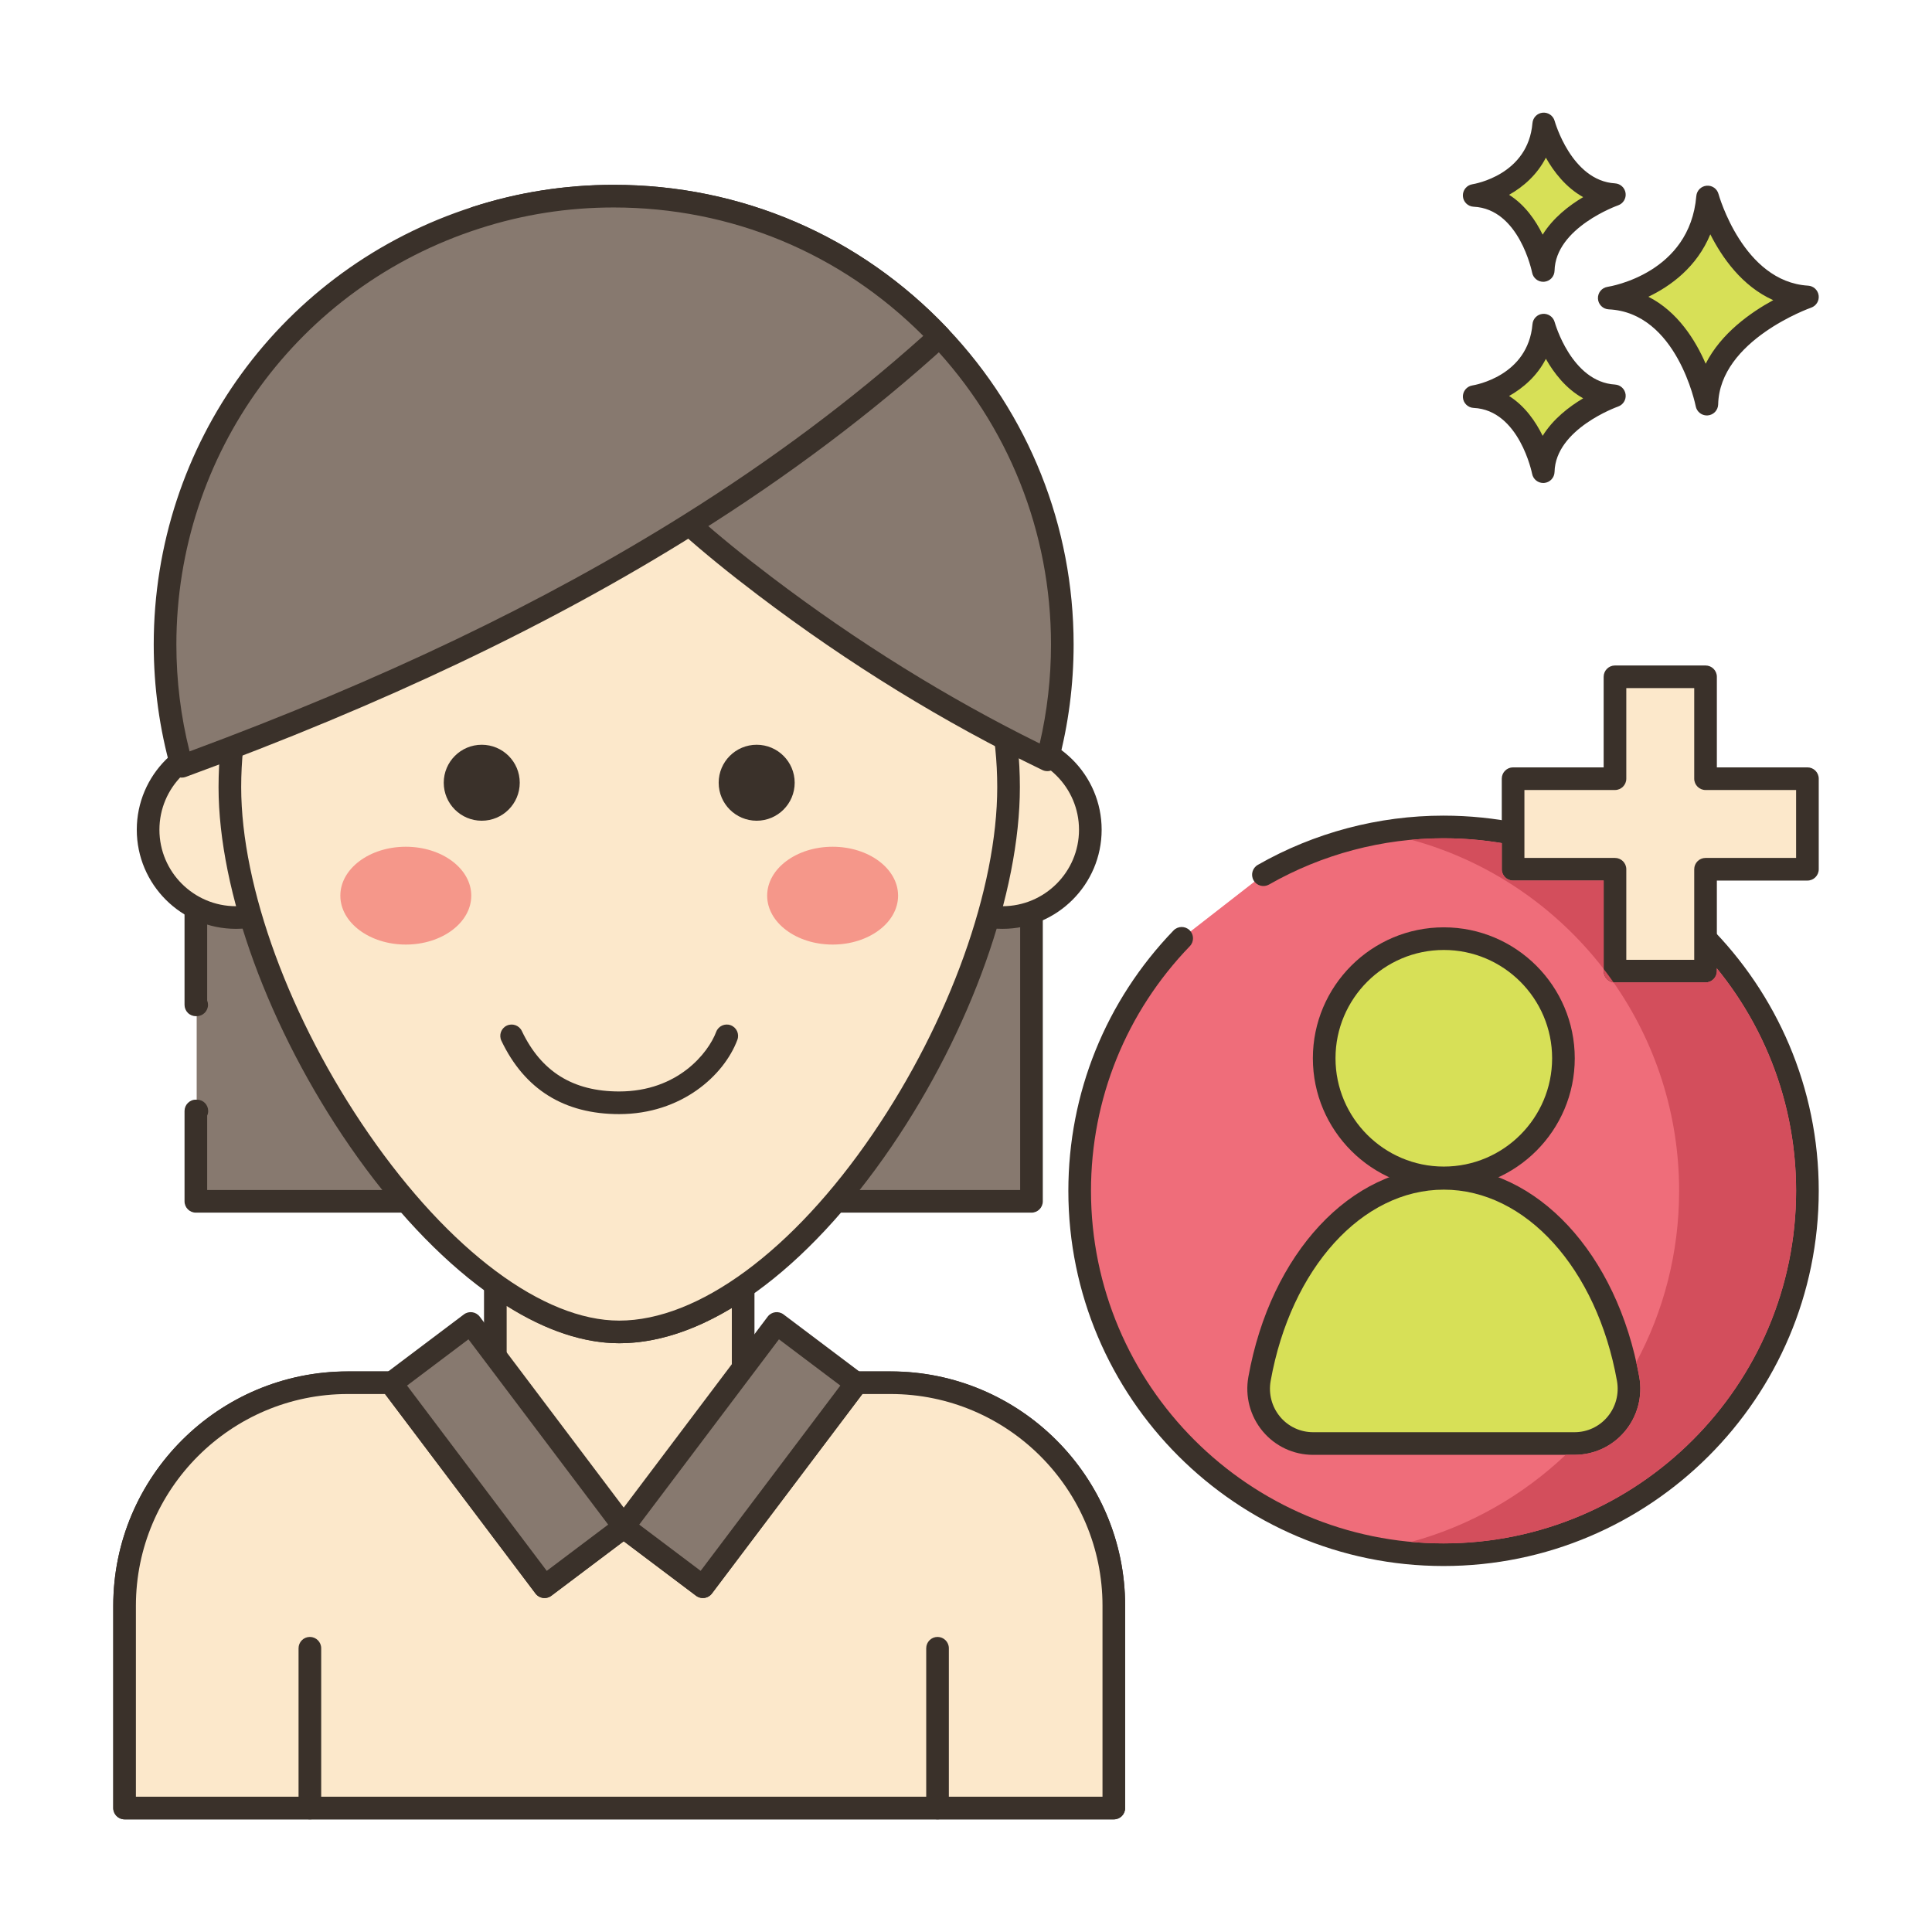 <svg id="Layer_1" enable-background="new 0 0 256 256" height="512" viewBox="0 0 256 256" width="512" xmlns="http://www.w3.org/2000/svg"><path d="m25.952 81.468v51.682c.038 0 .072-.005.11-.005v14.071c-.038 0-.073-.005-.11-.005v11.97h110.724v-77.713z" fill="#87796f"/><path d="m136.676 79.968h-110.724c-.828 0-1.5.671-1.5 1.5v51.682c0 .401.161.786.446 1.067.286.282.686.438 1.073.433l.091-.005c.828 0 1.5-.671 1.5-1.5 0-.2-.039-.391-.11-.566v-49.61h107.724v74.712h-107.724v-9.853c.086-.187.134-.393.134-.611 0-.829-.647-1.499-1.477-1.499-.028-.002-.108-.006-.138-.006-.388-.018-.787.15-1.073.433-.285.282-.446.666-.446 1.067v11.97c0 .829.672 1.5 1.5 1.5h110.724c.828 0 1.5-.671 1.5-1.5v-77.714c0-.828-.672-1.5-1.5-1.5z" fill="#3a312a"/><path d="m191.278 109.575c-8.687 0-16.829 2.309-23.869 6.329l-10.83 8.427c-8.364 8.671-13.517 20.46-13.517 33.459 0 26.629 21.587 48.215 48.215 48.215 26.629 0 48.215-21.587 48.215-48.215.001-26.628-21.586-48.215-48.214-48.215z" fill="#ef6d7a"/><path d="m191.278 108.075c-8.626 0-17.137 2.257-24.613 6.526-.719.411-.97 1.327-.559 2.046.412.721 1.327.968 2.047.559 7.023-4.012 15.021-6.132 23.125-6.132 25.759 0 46.715 20.957 46.715 46.715 0 25.759-20.957 46.715-46.716 46.715s-46.715-20.957-46.715-46.715c0-12.149 4.651-23.662 13.098-32.417.574-.596.558-1.546-.039-2.121-.596-.574-1.544-.558-2.121.038-8.987 9.318-13.938 21.571-13.938 34.5 0 27.413 22.302 49.715 49.715 49.715s49.716-22.302 49.716-49.715c0-27.412-22.302-49.714-49.715-49.714z" fill="#3a312a"/><path d="m191.313 124.376c-8.754 0-15.85 7.096-15.85 15.85s7.097 15.851 15.85 15.851c8.754 0 15.85-7.097 15.85-15.851s-7.097-15.85-15.85-15.85z" fill="#d7e057"/><path d="m191.313 122.876c-9.567 0-17.351 7.783-17.351 17.35.001 9.567 7.784 17.351 17.351 17.351s17.351-7.783 17.351-17.351c-.001-9.566-7.784-17.35-17.351-17.35zm0 31.701c-7.912 0-14.35-6.438-14.351-14.351 0-7.913 6.438-14.35 14.351-14.35s14.351 6.437 14.351 14.35c-.001 7.913-6.438 14.351-14.351 14.351z" fill="#3a312a"/><path d="m215.734 182.711c-2.739-15.268-12.634-26.576-24.421-26.576s-21.682 11.308-24.421 26.576c-.798 4.452 2.572 8.563 7.095 8.563h34.653c4.522-.001 7.892-4.111 7.094-8.563z" fill="#d7e057"/><path d="m217.21 182.446c-2.937-16.375-13.586-27.811-25.897-27.811s-22.959 11.436-25.897 27.811c-.463 2.582.232 5.212 1.907 7.215 1.655 1.979 4.084 3.113 6.664 3.113h34.652c2.58 0 5.009-1.135 6.664-3.113 1.675-2.004 2.37-4.633 1.907-7.215zm-4.209 5.289c-1.083 1.295-2.674 2.039-4.362 2.039h-34.652c-1.688 0-3.279-.743-4.362-2.039-1.104-1.319-1.562-3.054-1.256-4.76 2.677-14.92 12.112-25.34 22.944-25.34 10.833 0 20.269 10.42 22.944 25.341.306 1.705-.152 3.439-1.256 4.759z" fill="#3a312a"/><path d="m226.264 26.102c-.974 11.564-13.031 13.389-13.031 13.389 10.352.487 12.932 14.059 12.932 14.059.221-9.677 13.328-14.202 13.328-14.202-9.819-.587-13.229-13.246-13.229-13.246z" fill="#d7e057"/><path d="m239.583 37.851c-8.609-.515-11.839-12.025-11.87-12.141-.191-.702-.846-1.169-1.584-1.101-.725.066-1.298.642-1.359 1.367-.86 10.215-11.319 11.963-11.761 12.033-.763.115-1.313.79-1.273 1.56s.657 1.384 1.428 1.421c9.033.425 11.505 12.718 11.528 12.842.138.711.76 1.217 1.473 1.217.042 0 .084-.002.126-.005.765-.064 1.357-.693 1.375-1.459.194-8.509 12.198-12.777 12.319-12.819.675-.235 1.092-.914.994-1.623-.098-.708-.682-1.249-1.396-1.292zm-13.573 10.348c-1.357-3.131-3.71-6.909-7.591-8.878 2.933-1.405 6.412-3.914 8.206-8.274 1.552 3.071 4.202 6.881 8.339 8.724-3.009 1.639-6.927 4.406-8.954 8.428z" fill="#3a312a"/><path d="m204.554 43.083c-.689 8.179-9.217 9.47-9.217 9.47 7.322.344 9.147 9.944 9.147 9.944.156-6.844 9.427-10.045 9.427-10.045-6.944-.415-9.357-9.369-9.357-9.369z" fill="#d7e057"/><path d="m214.001 50.955c-5.77-.345-7.977-8.186-7.999-8.265-.189-.702-.858-1.164-1.581-1.102-.726.065-1.3.642-1.361 1.368-.579 6.871-7.651 8.067-7.947 8.114-.763.115-1.313.79-1.273 1.561.04.77.657 1.384 1.428 1.421 6.039.284 7.729 8.644 7.744 8.726.136.712.759 1.22 1.473 1.22.041 0 .083-.001.125-.005.765-.063 1.358-.694 1.376-1.461.13-5.708 8.335-8.633 8.416-8.661.677-.234 1.094-.913.997-1.622-.099-.71-.684-1.251-1.398-1.294zm-9.59 6.795c-.924-1.886-2.341-3.948-4.45-5.281 1.857-1.041 3.7-2.63 4.874-4.917 1.058 1.874 2.656 3.955 4.944 5.225-1.85 1.101-3.991 2.741-5.368 4.973z" fill="#3a312a"/><path d="m204.554 16.425c-.689 8.179-9.217 9.471-9.217 9.471 7.322.344 9.147 9.944 9.147 9.944.156-6.844 9.427-10.045 9.427-10.045-6.944-.416-9.357-9.37-9.357-9.37z" fill="#d7e057"/><path d="m214.001 24.297c-5.77-.345-7.977-8.186-7.999-8.265-.189-.702-.858-1.163-1.581-1.102-.726.065-1.3.642-1.361 1.368-.579 6.871-7.651 8.067-7.947 8.114-.763.115-1.313.79-1.273 1.56.04.771.657 1.385 1.428 1.421 6.039.284 7.729 8.644 7.744 8.726.136.712.759 1.22 1.473 1.22.041 0 .083-.001.125-.005.765-.063 1.358-.694 1.376-1.461.13-5.709 8.336-8.634 8.416-8.662.677-.234 1.094-.913.997-1.622-.099-.708-.684-1.249-1.398-1.292zm-9.59 6.796c-.924-1.886-2.341-3.948-4.45-5.281 1.857-1.042 3.7-2.631 4.874-4.918 1.058 1.874 2.656 3.956 4.944 5.225-1.85 1.101-3.991 2.741-5.368 4.974z" fill="#3a312a"/><path d="m118.011 183.224h-19.54v-12.693c-5.405 3.745-10.997 5.954-16.424 5.954-5.206 0-10.698-2.232-16.081-6.021h-.332v12.759h-19.551c-16.335 0-29.576 13.234-29.576 29.56v26.788h131.08v-26.788c0-16.325-13.241-29.559-29.576-29.559z" fill="#fce8cb"/><path d="m118.011 181.724h-18.04v-11.193c0-.558-.31-1.07-.804-1.329s-1.092-.223-1.551.096c-5.446 3.774-10.686 5.688-15.569 5.688-4.68 0-9.8-1.934-15.218-5.747-.253-.178-.554-.273-.863-.273h-.331c-.828 0-1.5.671-1.5 1.5v11.259h-18.052c-17.136 0-31.076 13.934-31.076 31.061v26.788c0 .829.672 1.5 1.5 1.5h131.08c.828 0 1.5-.671 1.5-1.5v-26.788c0-17.128-13.941-31.062-31.076-31.062zm28.076 56.348h-128.08v-25.288c0-15.473 12.595-28.061 28.076-28.061h19.552c.828 0 1.5-.671 1.5-1.5v-10.177c5.204 3.279 10.211 4.938 14.912 4.938 4.779 0 9.788-1.577 14.924-4.692v9.93c0 .829.672 1.5 1.5 1.5h19.54c15.481 0 28.076 12.588 28.076 28.061z" fill="#3a312a"/><path d="m118.011 183.215h-4.675l.122.089-20.325 26.943-10.489-7.898-10.489 7.898-20.325-26.943.121-.089h-5.869c-16.335 0-29.576 13.234-29.576 29.561v26.799h131.08v-26.799c.001-16.327-13.239-29.561-29.575-29.561z" fill="#fce8cb"/><path d="m118.012 181.715h-4.676c-.65 0-1.227.419-1.427 1.038-.019.057-.033.115-.045.173l-19.026 25.221-9.292-6.997c-.535-.402-1.27-.402-1.805 0l-9.291 6.997-19.026-25.221c-.012-.058-.026-.116-.045-.173-.2-.619-.776-1.038-1.427-1.038h-5.869c-17.136 0-31.076 13.934-31.076 31.061v26.799c0 .829.672 1.5 1.5 1.5h131.08c.828 0 1.5-.671 1.5-1.5v-26.799c0-17.127-13.941-31.061-31.075-31.061zm28.075 56.36h-128.08v-25.299c0-15.473 12.595-28.061 28.076-28.061h4.933l19.942 26.435c.498.662 1.438.792 2.1.295l9.586-7.219 9.587 7.219c.662.498 1.601.366 2.1-.295l19.942-26.435h3.739c15.48 0 28.075 12.588 28.075 28.061z" fill="#3a312a"/><ellipse clip-rule="evenodd" cx="31.261" cy="109.945" fill="#fce8cb" fill-rule="evenodd" rx="11.637" ry="11.631"/><path d="m31.262 96.814c-7.244 0-13.138 5.891-13.138 13.131 0 7.241 5.894 13.131 13.138 13.131s13.138-5.891 13.138-13.131c-.001-7.24-5.894-13.131-13.138-13.131zm0 23.263c-5.59 0-10.138-4.545-10.138-10.131s4.548-10.131 10.138-10.131 10.138 4.545 10.138 10.131c-.001 5.586-4.548 10.131-10.138 10.131z" fill="#3a312a"/><ellipse clip-rule="evenodd" cx="132.836" cy="109.945" fill="#fce8cb" fill-rule="evenodd" rx="11.631" ry="11.637" transform="matrix(.003 -1 1 .003 22.558 242.505)"/><path d="m132.836 96.814c-7.244 0-13.138 5.891-13.138 13.131 0 7.241 5.894 13.131 13.138 13.131s13.138-5.891 13.138-13.131-5.894-13.131-13.138-13.131zm0 23.263c-5.59 0-10.138-4.545-10.138-10.131s4.548-10.131 10.138-10.131 10.138 4.545 10.138 10.131-4.548 10.131-10.138 10.131z" fill="#3a312a"/><path d="m82.049 52.736c-28.492 0-51.59 23.086-51.59 51.563s28.538 72.188 51.59 72.188c24.15 0 51.59-43.711 51.59-72.188 0-28.478-23.098-51.563-51.59-51.563z" fill="#fce8cb"/><path d="m82.049 51.236c-29.273 0-53.09 23.804-53.09 53.063 0 13.838 6.674 32.087 17.417 47.627 11.282 16.319 24.618 26.062 35.673 26.062 11.639 0 24.793-9.502 36.09-26.07 10.486-15.377 17-33.624 17-47.618 0-29.26-23.817-53.064-53.09-53.064zm33.611 98.991c-10.571 15.504-23.137 24.76-33.611 24.76-10.07 0-22.483-9.259-33.205-24.768-10.415-15.064-16.885-32.66-16.885-45.92 0-27.605 22.47-50.063 50.09-50.063s50.09 22.458 50.09 50.063c0 13.424-6.315 31.022-16.479 45.928z" fill="#3a312a"/><path d="m63.834 98.684c-2.781 0-5.035 2.254-5.035 5.033 0 2.78 2.254 5.033 5.035 5.033s5.035-2.253 5.035-5.033c.001-2.779-2.254-5.033-5.035-5.033z" fill="#3a312a"/><path d="m100.263 98.684c-2.781 0-5.035 2.254-5.035 5.033 0 2.78 2.254 5.033 5.035 5.033s5.036-2.253 5.036-5.033c-.001-2.779-2.255-5.033-5.036-5.033z" fill="#3a312a"/><path d="m53.771 112.198c-4.791 0-8.674 2.902-8.674 6.481s3.884 6.481 8.674 6.481 8.674-2.902 8.674-6.481-3.884-6.481-8.674-6.481z" fill="#f5978a"/><path d="m110.327 112.198c-4.791 0-8.674 2.902-8.674 6.481s3.884 6.481 8.674 6.481 8.674-2.902 8.674-6.481-3.884-6.481-8.674-6.481z" fill="#f5978a"/><path d="m60.668 175.932h13.186v33.749h-13.186z" fill="#87796f" transform="matrix(.799 -.602 .602 .799 -102.468 79.271)"/><path d="m83.884 201.41-20.318-26.947c-.498-.662-1.439-.794-2.1-.295l-10.532 7.934c-.318.24-.527.596-.583.99s.048.794.288 1.112l20.318 26.947c.295.391.743.597 1.198.597.314 0 .631-.098.901-.302l10.532-7.933c.318-.24.527-.595.583-.99.057-.396-.047-.796-.287-1.113zm-11.435 6.736-18.512-24.551 8.136-6.129 18.512 24.552z" fill="#3a312a"/><path d="m81.152 186.213h33.749v13.186h-33.749z" fill="#87796f" transform="matrix(.602 -.799 .799 .602 -114.938 154.996)"/><g fill="#3a312a"><path d="m114.938 183.091c-.056-.394-.265-.75-.583-.99l-10.532-7.934c-.66-.497-1.602-.366-2.1.295l-20.319 26.948c-.24.317-.344.717-.288 1.111s.265.75.583.99l10.532 7.933c.271.204.587.302.901.302.454 0 .904-.206 1.198-.597l20.318-26.947c.242-.317.345-.717.29-1.111zm-22.099 25.055-8.136-6.128 18.512-24.552 8.136 6.129z"/><path d="m41.06 216.902c-.828 0-1.5.671-1.5 1.5v21.173c0 .829.672 1.5 1.5 1.5s1.5-.671 1.5-1.5v-21.173c0-.828-.672-1.5-1.5-1.5z"/><path d="m124.229 216.902c-.828 0-1.5.671-1.5 1.5v21.173c0 .829.672 1.5 1.5 1.5s1.5-.671 1.5-1.5v-21.173c0-.828-.672-1.5-1.5-1.5z"/><path d="m96.829 135.852c-.774-.293-1.641.102-1.931.877-1.024 2.731-5.028 7.895-12.852 7.895-6.113 0-10.333-2.621-12.9-8.013-.355-.747-1.251-1.065-1.999-.709s-1.066 1.251-.71 2c3.073 6.452 8.324 9.723 15.609 9.723 8.224 0 13.883-5.102 15.66-9.841.292-.777-.101-1.642-.877-1.932z"/></g><path d="m124.497 44.577c-10.84-11.446-26.181-18.587-43.186-18.587-6.36 0-12.483.999-18.22 2.856 4.544 10.533 9.916 20.648 17.231 29.453 3.363 4.037 7.091 7.763 11.033 11.221 3.212 2.856 6.575 5.551 9.991 8.139 11.645 8.837 24.214 16.654 37.428 23.021 1.3-4.875 1.988-9.997 1.988-15.279-.001-15.817-6.178-30.183-16.265-40.824z" fill="#87796f"/><path d="m125.586 43.546c-11.637-12.288-27.36-19.055-44.275-19.055-6.394 0-12.68.985-18.683 2.929-.402.13-.73.424-.904.809-.175.385-.179.825-.011 1.213 5.395 12.503 10.941 21.978 17.457 29.818 3.216 3.862 6.982 7.694 11.188 11.382 2.945 2.619 6.243 5.306 10.081 8.213 12.024 9.124 24.703 16.922 37.684 23.177.206.099.429.149.651.149.214 0 .428-.045.626-.137.406-.187.708-.545.823-.977 1.353-5.072 2.038-10.342 2.038-15.665.001-15.648-5.921-30.513-16.675-41.856zm12.182 54.974c-12.223-6.027-24.162-13.441-35.516-22.056-3.775-2.86-7.014-5.499-9.908-8.072-4.096-3.591-7.752-7.31-10.868-11.051-6.059-7.292-11.272-16.079-16.339-27.555 5.222-1.524 10.655-2.295 16.174-2.295 16.082 0 31.033 6.435 42.098 18.118 10.224 10.785 15.854 24.916 15.854 39.792-.001 4.444-.503 8.849-1.495 13.119z" fill="#3a312a"/><path d="m81.31 25.991c-6.36 0-12.483.999-18.22 2.856-23.914 7.677-41.22 30.097-41.22 56.554 0 5.594.773 11.006 2.224 16.138 23.452-8.601 46.366-18.93 67.261-32.019 11.785-7.377 22.915-15.623 33.142-24.943-10.84-11.446-26.181-18.586-43.187-18.586z" fill="#87796f"/><path d="m125.586 43.546c-11.637-12.288-27.36-19.055-44.275-19.055-6.394 0-12.68.985-18.68 2.928-25.277 8.115-42.261 31.416-42.261 57.981 0 5.625.768 11.191 2.28 16.546.113.402.39.738.762.928.213.109.447.164.682.164.175 0 .35-.03.517-.092 26.31-9.649 48.402-20.167 67.54-32.155 12.304-7.701 23.527-16.148 33.357-25.106.297-.271.474-.651.488-1.054.015-.401-.133-.793-.41-1.085zm-35.027 24.703c-18.586 11.642-40.005 21.893-65.44 31.314-1.16-4.604-1.748-9.36-1.748-14.162 0-25.256 16.146-47.41 40.182-55.127 5.704-1.847 11.679-2.783 17.759-2.783 15.57 0 30.078 6.03 41.027 17.017-9.422 8.451-20.106 16.433-31.78 23.741z" fill="#3a312a"/><path d="m225.993 103.18v-13.5h-12v13.5h-13.5v12h13.5v13.5h12v-13.5h13.5v-12z" fill="#fce8cb"/><path d="m239.493 101.68h-12v-12c0-.829-.672-1.5-1.5-1.5h-12c-.828 0-1.5.671-1.5 1.5v12h-12c-.828 0-1.5.671-1.5 1.5v12c0 .829.672 1.5 1.5 1.5h12v12c0 .829.672 1.5 1.5 1.5h12c.828 0 1.5-.671 1.5-1.5v-12h12c.828 0 1.5-.671 1.5-1.5v-12c0-.828-.672-1.5-1.5-1.5zm-1.5 12h-12c-.828 0-1.5.671-1.5 1.5v12h-9v-12c0-.829-.672-1.5-1.5-1.5h-12v-9h12c.828 0 1.5-.671 1.5-1.5v-12h9v12c0 .829.672 1.5 1.5 1.5h12z" fill="#3a312a"/><path d="m212.492 128.39v.29c0 .76.56 1.39 1.3 1.48-.419-.6-.85-1.19-1.3-1.77z" fill="#d34e5c"/><path d="m212.492 128.39v-11.71h-12c-.83 0-1.5-.67-1.5-1.5v-3.46c-2.51-.42-5.09-.64-7.71-.64-1.44 0-2.86.07-4.26.2 10.26 2.8 19.15 8.91 25.47 17.11zm15-.07v.36c0 .83-.67 1.5-1.5 1.5h-12c-.07 0-.14 0-.2-.02 5.48 7.83 8.7 17.36 8.7 27.63 0 8.21-2.05 15.94-5.68 22.71.15.64.28 1.29.4 1.95.46 2.58-.23 5.21-1.91 7.21-1.66 1.98-4.08 3.11-6.66 3.11h-1.18c-5.69 5.4-12.69 9.42-20.47 11.54 1.41.13 2.84.2 4.28.2 25.76 0 46.72-20.96 46.72-46.72 0-11.16-3.94-21.42-10.5-29.47z" fill="#d34e5c"/></svg>
